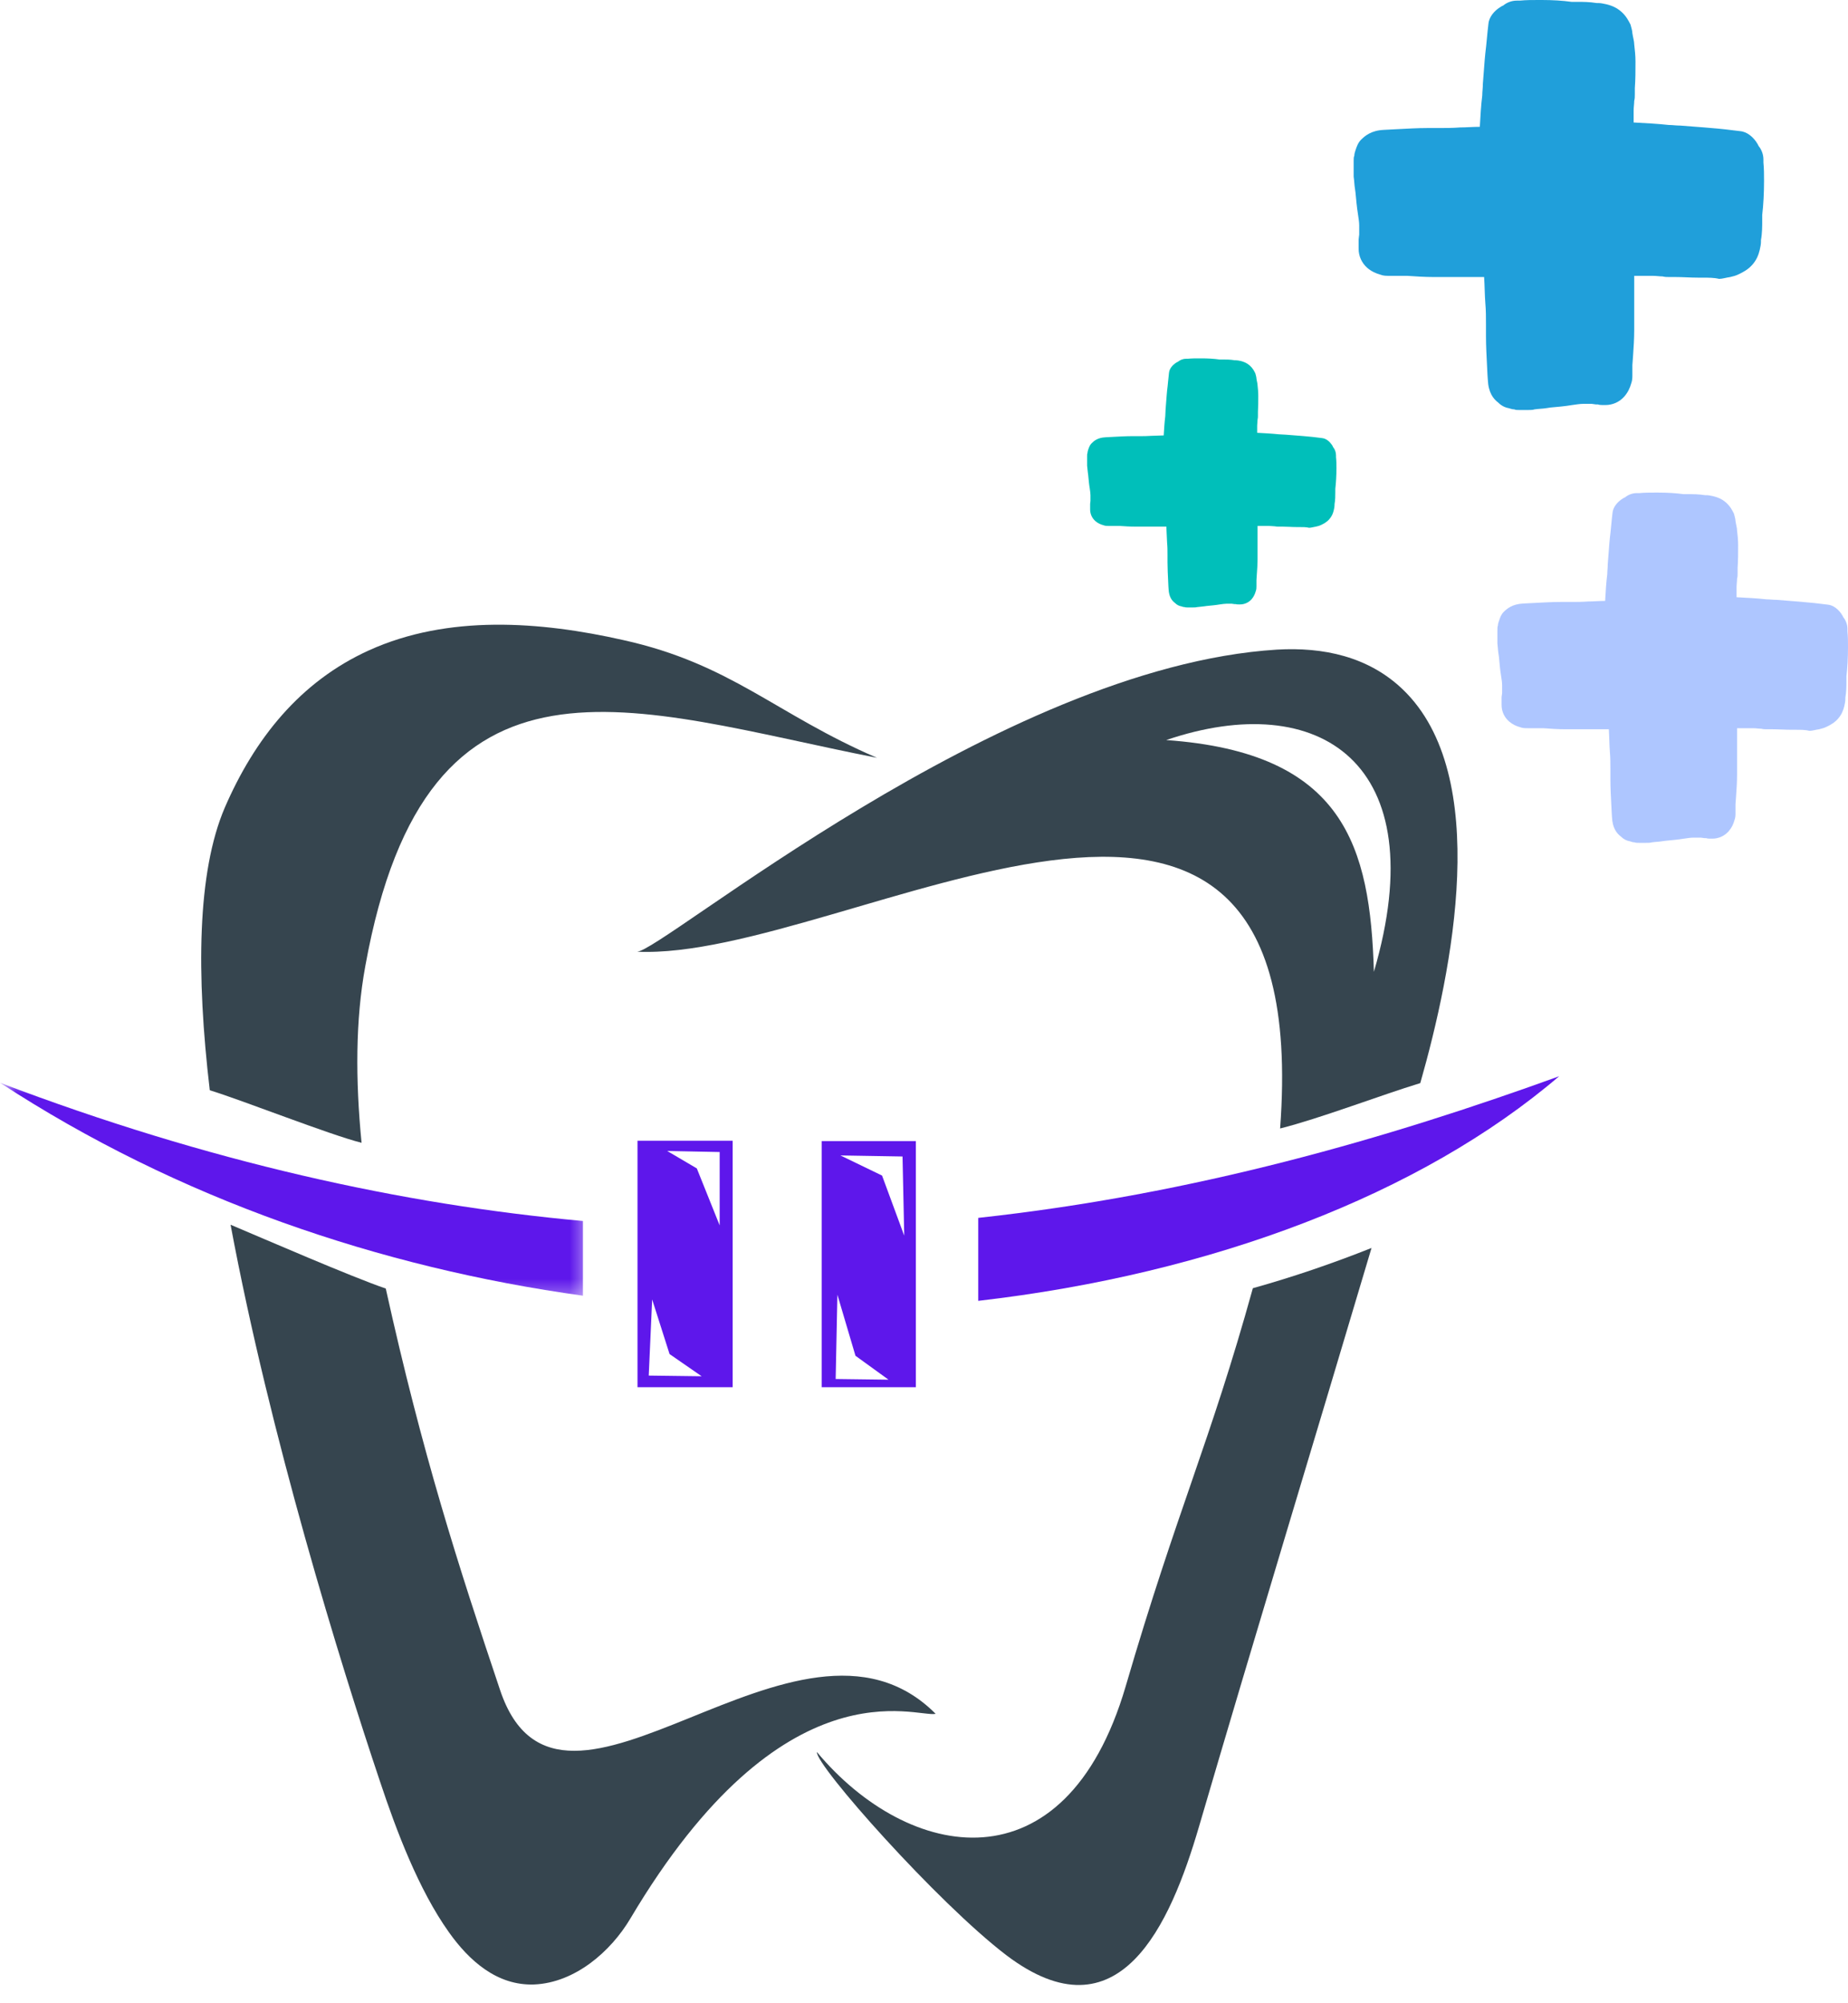 <svg width="60" height="65" viewBox="0 0 60 65" fill="none" xmlns="http://www.w3.org/2000/svg">
<path d="M11.861 31.345C13.865 20.27 20.531 23.027 28.473 24.589C25.183 23.172 23.743 21.544 20.233 20.768C17.541 20.16 14.551 19.938 11.982 21.101C9.734 22.119 8.262 23.98 7.298 26.206C6.401 28.299 6.367 31.61 6.811 35.376C7.863 35.697 10.686 36.815 11.739 37.081C11.539 35.043 11.539 33.094 11.861 31.345Z" fill="#36454F"/>
<path d="M16.235 54.834C14.873 50.78 13.722 47.215 12.525 41.81C11.418 41.433 8.561 40.193 7.486 39.739C8.771 46.606 11.041 53.947 12.337 57.802C12.868 59.397 13.589 61.312 14.575 62.696C15.227 63.615 16.136 64.435 17.343 64.391C18.672 64.335 19.834 63.316 20.465 62.254C25.449 53.859 29.779 55.752 30.378 55.609C25.914 51.123 18.206 60.724 16.235 54.834Z" fill="#36454F"/>
<path d="M45.55 22.375C44.431 21.299 42.957 20.99 41.451 21.079C32.447 21.643 21.43 30.924 20.676 30.88C27.465 31.2 42.746 20.758 41.562 36.616C42.847 36.295 44.84 35.531 46.113 35.144C47.155 31.489 48.45 25.164 45.55 22.375ZM44.607 31.533C44.486 27.468 43.655 24.422 37.864 24.013C42.814 22.331 46.601 24.733 44.607 31.533Z" fill="#36454F"/>
<path d="M36.546 54.723C34.586 61.389 29.481 60.393 26.523 56.849C26.479 57.28 30.433 61.732 32.669 63.438C36.336 66.218 37.996 62.453 38.927 59.274C40.764 53.006 42.669 46.749 44.53 40.493C43.278 40.991 41.983 41.434 40.677 41.799C39.28 46.838 38.24 48.931 36.546 54.723Z" fill="#36454F"/>
<mask id="mask0_371_1228" style="mask-type:luminance" maskUnits="userSpaceOnUse" x="0" y="34" width="20" height="9">
<path d="M0 34.916H19.258V42.395H0V34.916Z" fill="white"/>
</mask>
<g mask="url(#mask0_371_1228)">
<path d="M18.926 42.042V39.618C13.067 39.086 6.766 37.701 0 35.132C5.781 38.908 12.359 41.134 18.926 42.042Z" fill="#5E17EB"/>
</g>
<path d="M20.698 45.011H23.788C23.788 43.05 23.788 41.09 23.788 39.118V37.015H20.698C20.698 39.695 20.698 42.352 20.698 45.011ZM23.366 37.38V39.761L22.624 37.912L21.662 37.346L23.366 37.38ZM21.174 42.164L21.739 43.936L22.781 44.656L21.063 44.634L21.174 42.164Z" fill="#5E17EB"/>
<path d="M31.761 39.517V42.209C39.358 41.334 46.136 38.753 50.621 34.922C45.05 36.938 38.794 38.753 31.761 39.517Z" fill="#5E17EB"/>
<path d="M26.678 45.011H29.735C29.735 42.342 29.735 39.695 29.735 37.025H26.678C26.678 39.695 26.678 42.352 26.678 45.011ZM29.303 37.525L29.358 40.094L28.638 38.144L27.287 37.491L29.303 37.525ZM27.188 42.009L27.775 43.991L28.848 44.767L27.132 44.745L27.188 42.009Z" fill="#5E17EB"/>
<path d="M49.603 13.304H49.324C49.264 13.304 49.204 13.304 49.165 13.283C49.105 13.283 49.045 13.263 48.985 13.244C48.864 13.223 48.744 13.164 48.645 13.064C48.486 12.944 48.325 12.744 48.306 12.325C48.306 12.325 48.285 12.045 48.285 11.964C48.265 11.566 48.246 11.225 48.246 10.907V10.527C48.246 10.306 48.246 10.067 48.226 9.848C48.205 9.588 48.205 9.288 48.186 8.989H46.547C46.248 8.989 45.969 8.969 45.688 8.95H45.09C45.009 8.95 44.91 8.95 44.809 8.909C44.67 8.869 44.53 8.809 44.39 8.69C44.21 8.529 44.111 8.31 44.111 8.07V7.771L44.13 7.61V7.311C44.13 7.211 44.111 7.092 44.09 6.951C44.051 6.712 44.031 6.472 44.01 6.252L43.991 6.113C43.971 5.993 43.971 5.873 43.95 5.733V5.213C43.95 5.153 43.95 5.093 43.971 5.054C43.971 4.994 43.991 4.934 44.01 4.874C44.051 4.754 44.09 4.635 44.19 4.534C44.311 4.414 44.51 4.234 44.929 4.214L45.29 4.195C45.688 4.175 46.029 4.154 46.347 4.154H46.727C46.947 4.154 47.167 4.154 47.406 4.135C47.606 4.135 47.825 4.115 48.046 4.115C48.065 3.776 48.085 3.415 48.125 3.097C48.125 2.977 48.145 2.857 48.145 2.717L48.205 1.938L48.226 1.718C48.265 1.418 48.285 1.098 48.325 0.779C48.345 0.539 48.525 0.359 48.665 0.26C48.705 0.24 48.744 0.2 48.804 0.18C48.924 0.08 49.084 0.02 49.244 0.02H49.344C49.543 -1.86663e-07 49.743 0 49.943 0H50.063C50.402 0 50.742 0.02 51.021 0.06H51.201C51.382 0.06 51.601 0.06 51.841 0.099H51.901C51.981 0.099 52.06 0.12 52.161 0.14C52.32 0.18 52.48 0.24 52.64 0.38C52.799 0.52 52.879 0.679 52.939 0.799C52.96 0.879 52.999 0.999 52.999 1.078C53.02 1.218 53.059 1.338 53.059 1.439C53.079 1.618 53.1 1.798 53.1 1.998C53.1 2.298 53.1 2.577 53.079 2.857V3.056C53.079 3.136 53.079 3.196 53.059 3.276C53.059 3.376 53.04 3.476 53.04 3.596V3.974C53.418 3.995 53.819 4.015 54.178 4.055C54.298 4.055 54.417 4.075 54.558 4.075L55.336 4.135L55.557 4.154C55.836 4.175 56.176 4.214 56.494 4.255C56.734 4.275 56.915 4.455 57.014 4.594C57.035 4.635 57.074 4.674 57.095 4.734C57.194 4.854 57.254 5.014 57.254 5.174V5.273C57.274 5.473 57.274 5.673 57.274 5.873C57.274 6.252 57.254 6.652 57.215 6.972V7.151C57.215 7.331 57.215 7.571 57.174 7.79V7.85C57.174 7.93 57.155 8.01 57.134 8.11C57.095 8.27 57.035 8.43 56.895 8.589C56.754 8.749 56.595 8.828 56.475 8.888C56.356 8.95 56.255 8.969 56.176 8.989C56.036 9.009 55.916 9.049 55.815 9.049C55.656 9.009 55.476 9.009 55.257 9.009H55.136C54.877 9.009 54.638 8.989 54.397 8.989H54.198C54.118 8.989 54.058 8.989 53.978 8.969C53.878 8.969 53.779 8.95 53.659 8.95H53.059V10.707C53.059 10.986 53.04 11.287 53.02 11.566L52.999 11.845V12.165C52.999 12.245 52.999 12.344 52.96 12.445C52.92 12.584 52.86 12.724 52.739 12.864C52.58 13.044 52.361 13.143 52.121 13.143H52.061C52 13.143 51.94 13.143 51.88 13.124H51.82L51.681 13.104H51.401C51.302 13.104 51.182 13.124 51.042 13.143C50.802 13.184 50.563 13.203 50.342 13.223L50.203 13.244C50.084 13.263 49.964 13.263 49.824 13.283C49.764 13.304 49.683 13.304 49.603 13.304Z" fill="#209FDA"/>
<path d="M38.73 19.71H38.56C38.524 19.71 38.487 19.71 38.464 19.699C38.427 19.699 38.391 19.686 38.354 19.674C38.281 19.662 38.208 19.626 38.148 19.564C38.05 19.491 37.954 19.37 37.941 19.116C37.941 19.116 37.929 18.946 37.929 18.897C37.918 18.654 37.906 18.448 37.906 18.254V18.023C37.906 17.89 37.906 17.744 37.893 17.611C37.881 17.454 37.881 17.271 37.869 17.088H36.873C36.692 17.088 36.521 17.077 36.352 17.065H35.988C35.94 17.065 35.879 17.065 35.819 17.04C35.732 17.017 35.648 16.98 35.563 16.907C35.453 16.809 35.394 16.677 35.394 16.53V16.349L35.405 16.251V16.07C35.405 16.009 35.394 15.936 35.382 15.851C35.357 15.705 35.345 15.56 35.332 15.426L35.321 15.341C35.309 15.268 35.309 15.195 35.296 15.111V14.795C35.296 14.759 35.296 14.722 35.309 14.699C35.309 14.662 35.321 14.626 35.332 14.589C35.357 14.516 35.382 14.443 35.442 14.383C35.515 14.31 35.636 14.201 35.89 14.189L36.109 14.177C36.352 14.164 36.558 14.152 36.752 14.152H36.983C37.117 14.152 37.25 14.152 37.396 14.141C37.517 14.141 37.65 14.128 37.783 14.128C37.796 13.922 37.808 13.704 37.833 13.51C37.833 13.437 37.844 13.364 37.844 13.279L37.881 12.806L37.893 12.671C37.918 12.49 37.929 12.296 37.954 12.102C37.966 11.956 38.075 11.848 38.16 11.786C38.185 11.774 38.208 11.75 38.245 11.738C38.318 11.677 38.414 11.64 38.512 11.64H38.572C38.695 11.628 38.816 11.628 38.937 11.628H39.01C39.216 11.628 39.422 11.64 39.592 11.665H39.701C39.811 11.665 39.944 11.665 40.09 11.69H40.126C40.174 11.69 40.222 11.701 40.284 11.713C40.38 11.738 40.478 11.774 40.575 11.859C40.672 11.944 40.721 12.04 40.757 12.113C40.769 12.163 40.794 12.235 40.794 12.284C40.805 12.369 40.83 12.442 40.83 12.502C40.842 12.611 40.853 12.721 40.853 12.842C40.853 13.023 40.853 13.194 40.842 13.364V13.485C40.842 13.533 40.842 13.57 40.83 13.618C40.83 13.679 40.817 13.741 40.817 13.812V14.043C41.048 14.056 41.29 14.068 41.509 14.091C41.582 14.091 41.655 14.104 41.74 14.104L42.213 14.141L42.346 14.152C42.516 14.164 42.723 14.189 42.917 14.214C43.062 14.226 43.172 14.335 43.233 14.42C43.245 14.443 43.27 14.468 43.281 14.505C43.341 14.578 43.377 14.674 43.377 14.772V14.832C43.391 14.953 43.391 15.074 43.391 15.195C43.391 15.426 43.377 15.669 43.354 15.863V15.973C43.354 16.082 43.354 16.228 43.329 16.361V16.398C43.329 16.446 43.318 16.494 43.304 16.555C43.281 16.652 43.245 16.75 43.16 16.846C43.075 16.944 42.977 16.992 42.904 17.029C42.831 17.065 42.771 17.077 42.723 17.088C42.638 17.102 42.565 17.125 42.504 17.125C42.408 17.102 42.298 17.102 42.165 17.102H42.092C41.934 17.102 41.788 17.088 41.642 17.088H41.521C41.473 17.088 41.436 17.088 41.388 17.077C41.327 17.077 41.267 17.065 41.194 17.065H40.83V18.133C40.83 18.302 40.817 18.485 40.805 18.654L40.794 18.824V19.018C40.794 19.068 40.794 19.128 40.769 19.189C40.745 19.274 40.709 19.358 40.636 19.443C40.538 19.553 40.405 19.612 40.259 19.612H40.222C40.186 19.612 40.15 19.612 40.114 19.601H40.078L39.992 19.589H39.822C39.762 19.589 39.689 19.601 39.605 19.612C39.459 19.637 39.312 19.649 39.18 19.662L39.095 19.674C39.022 19.686 38.949 19.686 38.864 19.699C38.828 19.71 38.779 19.71 38.73 19.71Z" fill="#00BFBA"/>
<path d="M53.446 27.348H53.208C53.157 27.348 53.104 27.348 53.071 27.332C53.019 27.332 52.968 27.315 52.917 27.297C52.815 27.281 52.713 27.23 52.627 27.144C52.491 27.041 52.353 26.87 52.337 26.513C52.337 26.513 52.32 26.273 52.32 26.206C52.302 25.864 52.286 25.573 52.286 25.3V24.976C52.286 24.789 52.286 24.585 52.269 24.396C52.251 24.174 52.251 23.919 52.235 23.663H50.836C50.579 23.663 50.34 23.645 50.101 23.628H49.59C49.521 23.628 49.435 23.628 49.35 23.594C49.23 23.561 49.111 23.509 48.992 23.406C48.839 23.27 48.753 23.081 48.753 22.877V22.621L48.77 22.486V22.229C48.77 22.144 48.753 22.041 48.735 21.922C48.702 21.717 48.684 21.513 48.668 21.324L48.651 21.205C48.633 21.102 48.633 21 48.617 20.88V20.436C48.617 20.385 48.617 20.334 48.633 20.3C48.633 20.249 48.651 20.198 48.668 20.147C48.702 20.045 48.735 19.942 48.821 19.856C48.924 19.754 49.095 19.601 49.452 19.583L49.759 19.567C50.101 19.55 50.392 19.532 50.665 19.532H50.989C51.176 19.532 51.364 19.532 51.569 19.516C51.74 19.516 51.927 19.498 52.115 19.498C52.131 19.208 52.149 18.901 52.184 18.628C52.184 18.526 52.2 18.423 52.2 18.304L52.251 17.638L52.269 17.451C52.302 17.195 52.32 16.922 52.353 16.649C52.371 16.443 52.524 16.289 52.644 16.205C52.678 16.187 52.713 16.154 52.764 16.136C52.866 16.051 53.002 16 53.139 16H53.224C53.395 15.983 53.566 15.983 53.737 15.983H53.839C54.128 15.983 54.419 16 54.658 16.034H54.812C54.965 16.034 55.153 16.034 55.358 16.067H55.409C55.478 16.067 55.545 16.085 55.631 16.102C55.767 16.136 55.904 16.187 56.04 16.307C56.177 16.427 56.245 16.563 56.296 16.665C56.313 16.733 56.347 16.836 56.347 16.904C56.364 17.024 56.398 17.126 56.398 17.211C56.416 17.364 56.433 17.519 56.433 17.689C56.433 17.946 56.433 18.184 56.416 18.423V18.594C56.416 18.662 56.416 18.713 56.398 18.781C56.398 18.867 56.382 18.952 56.382 19.055V19.379C56.706 19.396 57.047 19.412 57.355 19.447C57.457 19.447 57.559 19.463 57.679 19.463L58.344 19.516L58.532 19.532C58.77 19.55 59.061 19.583 59.334 19.618C59.538 19.634 59.692 19.788 59.778 19.907C59.794 19.942 59.829 19.976 59.847 20.027C59.931 20.13 59.982 20.267 59.982 20.403V20.489C60 20.658 60 20.829 60 21C60 21.324 59.982 21.666 59.949 21.939V22.093C59.949 22.246 59.949 22.451 59.914 22.639V22.69C59.914 22.757 59.898 22.826 59.88 22.912C59.847 23.048 59.794 23.185 59.676 23.321C59.556 23.457 59.419 23.526 59.316 23.577C59.214 23.628 59.129 23.645 59.061 23.663C58.941 23.679 58.839 23.714 58.754 23.714C58.617 23.679 58.463 23.679 58.276 23.679H58.174C57.952 23.679 57.746 23.663 57.542 23.663H57.371C57.304 23.663 57.252 23.663 57.184 23.645C57.098 23.645 57.013 23.628 56.911 23.628H56.398V25.129C56.398 25.369 56.382 25.625 56.364 25.864L56.347 26.102V26.375C56.347 26.444 56.347 26.53 56.313 26.615C56.28 26.735 56.228 26.854 56.125 26.973C55.989 27.126 55.8 27.212 55.596 27.212H55.545C55.494 27.212 55.443 27.212 55.392 27.195H55.34L55.221 27.179H54.983C54.896 27.179 54.794 27.195 54.674 27.212C54.47 27.246 54.265 27.263 54.077 27.281L53.959 27.297C53.856 27.315 53.753 27.315 53.634 27.332C53.583 27.348 53.515 27.348 53.446 27.348Z" fill="#5E8FFF" fill-opacity="0.5"/>
</svg>
